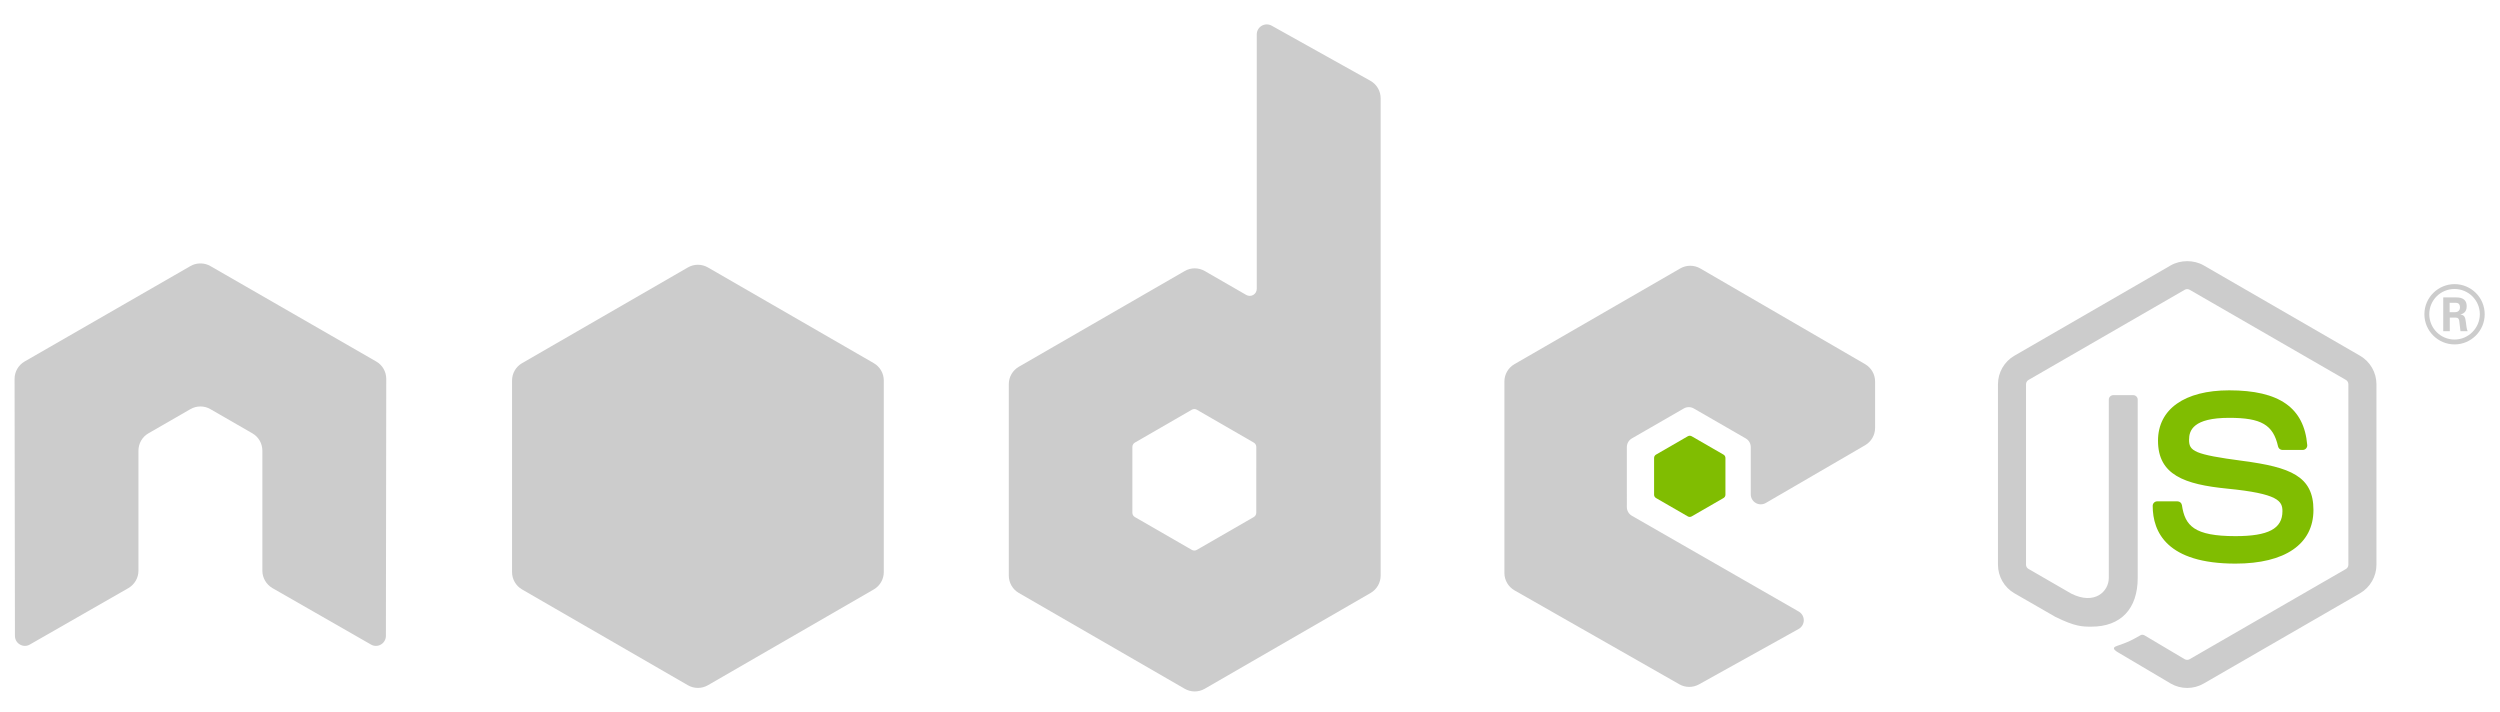 <?xml version="1.0" ?><svg enable-background="new 0 0 187.992 53.543" id="Layer_1" version="1.1" viewBox="0 0 187.992 53.543" xml:space="preserve" xmlns="http://www.w3.org/2000/svg" xmlns:xlink="http://www.w3.org/1999/xlink"><path d="M29.045,28.493c0-0.542-0.285-1.04-0.753-1.309l-12.469-7.176c-0.211-0.124-0.447-0.188-0.687-0.198  c-0.021,0-0.111,0-0.129,0c-0.238,0.01-0.475,0.074-0.688,0.198L1.85,27.184c-0.465,0.269-0.754,0.767-0.754,1.309l0.027,19.322  c0,0.269,0.14,0.519,0.376,0.65c0.231,0.139,0.517,0.139,0.748,0l7.41-4.243c0.469-0.278,0.754-0.77,0.754-1.307v-9.027  c0-0.538,0.285-1.036,0.752-1.304l3.155-1.817c0.235-0.136,0.492-0.202,0.755-0.202c0.257,0,0.521,0.066,0.749,0.202l3.154,1.817  c0.467,0.268,0.753,0.766,0.753,1.304v9.027c0,0.537,0.289,1.031,0.755,1.307l7.408,4.243c0.232,0.139,0.523,0.139,0.753,0  c0.229-0.132,0.374-0.382,0.374-0.65L29.045,28.493z" fill="#cccc"/><path d="M95.625,1.931c-0.233-0.13-0.518-0.127-0.749,0.008c-0.23,0.135-0.372,0.382-0.372,0.649v19.135  c0,0.188-0.101,0.362-0.263,0.456c-0.163,0.094-0.364,0.094-0.527,0l-3.123-1.799c-0.466-0.269-1.039-0.268-1.505,0.001  L76.612,27.58c-0.466,0.269-0.753,0.766-0.753,1.304v14.4c0,0.538,0.287,1.035,0.753,1.305l12.473,7.204  c0.466,0.269,1.04,0.269,1.507,0l12.475-7.204c0.466-0.27,0.753-0.767,0.753-1.305V7.389c0-0.546-0.295-1.049-0.772-1.315  L95.625,1.931z M94.468,38.554c0,0.134-0.072,0.259-0.188,0.326l-4.283,2.469c-0.116,0.067-0.26,0.067-0.376,0l-4.283-2.469  c-0.117-0.067-0.188-0.191-0.188-0.326v-4.945c0-0.134,0.072-0.259,0.188-0.326l4.283-2.474c0.117-0.067,0.26-0.067,0.377,0  l4.283,2.474c0.116,0.067,0.188,0.192,0.188,0.326L94.468,38.554L94.468,38.554z" fill="#cccc"/><path d="M140.252,33.479c0.464-0.27,0.749-0.766,0.749-1.302v-3.49c0-0.537-0.286-1.033-0.75-1.303l-12.394-7.196  c-0.466-0.271-1.042-0.272-1.509-0.002l-12.469,7.199c-0.466,0.269-0.753,0.766-0.753,1.304v14.397c0,0.541,0.291,1.041,0.761,1.309  l12.392,7.061c0.457,0.261,1.017,0.264,1.477,0.008l7.495-4.166c0.238-0.132,0.386-0.382,0.387-0.653  c0.002-0.271-0.143-0.523-0.378-0.658l-12.548-7.202c-0.234-0.134-0.378-0.384-0.378-0.653V33.62c0-0.269,0.144-0.518,0.377-0.652  l3.905-2.252c0.232-0.134,0.52-0.134,0.752,0l3.907,2.252c0.233,0.134,0.377,0.383,0.377,0.652v3.55c0,0.27,0.144,0.519,0.377,0.653  c0.233,0.135,0.521,0.134,0.754-0.001L140.252,33.479z" fill="#cccc"/><path d="M51.727,20.111c0.466-0.269,1.04-0.269,1.506,0l12.472,7.197c0.466,0.269,0.753,0.766,0.753,1.305v14.406  c0,0.538-0.287,1.035-0.753,1.305l-12.472,7.203c-0.466,0.269-1.041,0.269-1.507,0l-12.469-7.203  c-0.466-0.27-0.753-0.767-0.753-1.305V28.613c0-0.538,0.287-1.035,0.753-1.304L51.727,20.111z" fill="#cccc"/><path d="M164.468,51.732c-0.43,0-0.857-0.112-1.233-0.33l-3.927-2.323c-0.586-0.328-0.3-0.444-0.107-0.512  c0.782-0.271,0.941-0.334,1.775-0.808c0.087-0.049,0.202-0.03,0.292,0.022l3.017,1.791c0.109,0.061,0.264,0.061,0.364,0  l11.761-6.788c0.109-0.063,0.18-0.188,0.18-0.318V28.894c0-0.133-0.07-0.257-0.183-0.324l-11.756-6.782  c-0.108-0.063-0.253-0.063-0.362,0l-11.753,6.784c-0.114,0.065-0.186,0.193-0.186,0.322v13.572c0,0.13,0.072,0.253,0.185,0.314  l3.222,1.861c1.748,0.874,2.818-0.155,2.818-1.189v-13.4c0-0.189,0.152-0.339,0.342-0.339h1.491c0.186,0,0.341,0.149,0.341,0.339  v13.4c0,2.333-1.27,3.671-3.482,3.671c-0.68,0-1.215,0-2.709-0.736l-3.084-1.775c-0.762-0.44-1.233-1.264-1.233-2.146V28.894  c0-0.882,0.472-1.705,1.233-2.144l11.761-6.796c0.744-0.421,1.733-0.421,2.472,0l11.76,6.796c0.762,0.44,1.235,1.262,1.235,2.144  v13.572c0,0.882-0.474,1.702-1.235,2.146l-11.76,6.79C165.33,51.62,164.904,51.732,164.468,51.732z" fill="#cccc"/><path d="M168.101,42.382c-5.146,0-6.225-2.362-6.225-4.344c0-0.188,0.151-0.339,0.34-0.339h1.52  c0.17,0,0.311,0.122,0.338,0.288c0.229,1.548,0.914,2.329,4.026,2.329c2.478,0,3.532-0.561,3.532-1.875  c0-0.758-0.299-1.32-4.149-1.697c-3.218-0.318-5.208-1.029-5.208-3.604c0-2.373,2-3.788,5.354-3.788  c3.768,0,5.632,1.308,5.868,4.113c0.009,0.097-0.025,0.189-0.09,0.262c-0.064,0.067-0.154,0.108-0.249,0.108h-1.526  c-0.158,0-0.298-0.112-0.33-0.266c-0.366-1.629-1.257-2.149-3.673-2.149c-2.705,0-3.02,0.942-3.02,1.648  c0,0.855,0.371,1.104,4.023,1.588c3.614,0.478,5.331,1.154,5.331,3.694C173.964,40.914,171.828,42.382,168.101,42.382z" fill="#80BD01"/><path d="M126.919,32.805c0.089-0.052,0.2-0.052,0.289,0l2.394,1.381c0.089,0.052,0.145,0.147,0.145,0.251v2.764  c0,0.103-0.055,0.199-0.145,0.25l-2.394,1.381c-0.089,0.052-0.2,0.052-0.289,0l-2.392-1.381c-0.089-0.052-0.145-0.147-0.145-0.25  v-2.764c0-0.104,0.055-0.199,0.145-0.251L126.919,32.805z" fill="#80BD01"/><g><path d="M186.841,23.632c0,1.247-1.02,2.267-2.267,2.267c-1.235,0-2.267-1.007-2.267-2.267   c0-1.283,1.056-2.267,2.267-2.267C185.798,21.365,186.841,22.349,186.841,23.632z M182.674,23.626c0,1.056,0.852,1.907,1.895,1.907   c1.056,0,1.907-0.87,1.907-1.907c0-1.055-0.863-1.895-1.907-1.895C183.537,21.731,182.674,22.558,182.674,23.626z M183.723,22.361   h0.876c0.3,0,0.888,0,0.888,0.672c0,0.468-0.3,0.563-0.48,0.623c0.349,0.024,0.372,0.252,0.42,0.576   c0.024,0.204,0.061,0.552,0.132,0.671h-0.539c-0.013-0.12-0.097-0.768-0.097-0.803c-0.035-0.144-0.084-0.216-0.264-0.216h-0.443   v1.019h-0.492v-2.542H183.723z M184.203,23.476h0.396c0.323,0,0.384-0.228,0.384-0.359c0-0.348-0.24-0.348-0.372-0.348h-0.407   v0.707H184.203z" fill="#cccc"/></g></svg>